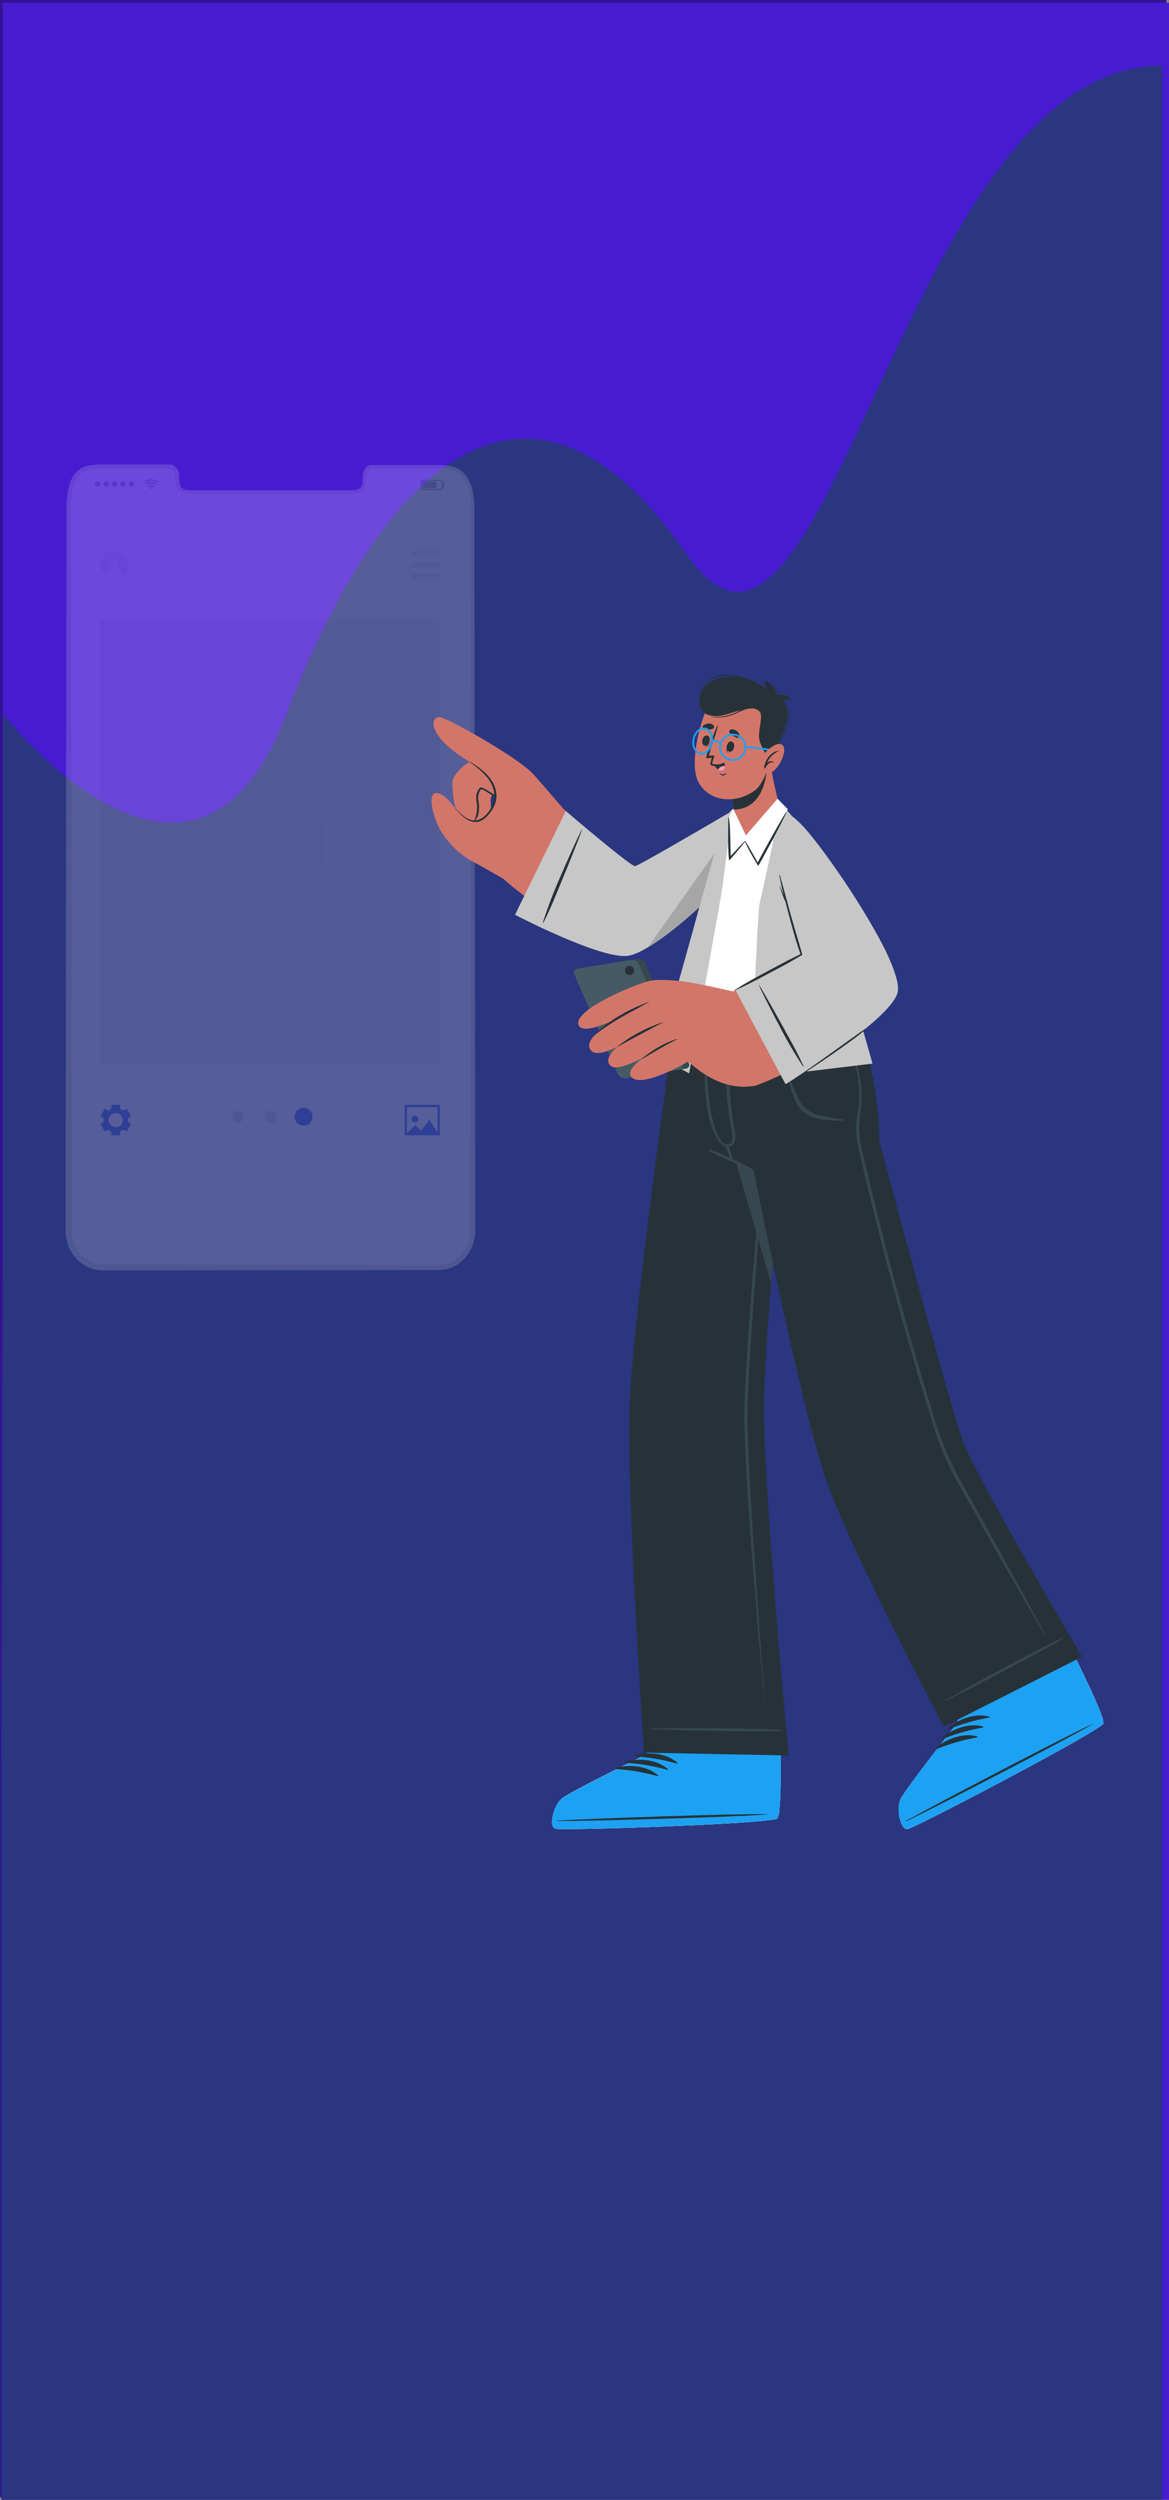 <svg width="428" height="915" viewBox="0 0 428 915" fill="none" xmlns="http://www.w3.org/2000/svg">
<rect x="0" y="0" width="428" height="915" fill="#808080" stroke="none"/>
<rect width="427" height="914" fill="#321292"/>
<rect width="427" height="914" fill="#321292"/>
<rect x="1" y="1" width="427" height="914" fill="#471CD1"/>
<path d="M425.504 261.224L425.505 544.5L425.505 915L0.504 915L0.504 645L1.004 458.5L1.004 261.224C1.004 261.224 70.656 351.092 105.005 261.224C139.489 171 193.489 119 251.489 203C302.584 277 330.001 24.016 425.504 24C425.508 24 425.504 261.224 425.504 261.224Z" fill="#2A3680"/>
<g opacity="0.2" clip-path="url(#clip0_1027_3011)">
<path d="M173.108 186.692V450.436C173.108 457.895 167.534 463.917 160.65 463.917H37.679C30.719 463.917 25.141 457.872 25.141 450.436V186.692C25.141 171.496 30.714 170.725 37.611 170.725H62.267C63.691 170.725 64.866 172.355 64.866 174.375V175.243C64.866 179.975 67.454 179.991 70.623 179.991H127.616C130.819 179.991 133.395 179.991 133.395 175.243V174.375C133.395 172.357 134.536 170.725 136.005 170.725H160.638C167.534 170.76 173.108 172.743 173.108 186.692Z" fill="white"/>
<path d="M173.677 186.693C173.688 184.399 173.49 182.108 173.084 179.85C172.695 177.49 171.675 175.279 170.132 173.452C168.432 171.702 166.157 170.625 163.727 170.418C162.572 170.278 161.409 170.214 160.246 170.225H136.38C135.649 170.15 134.917 170.363 134.339 170.819C133.824 171.244 133.43 171.799 133.199 172.427C132.869 173.283 132.729 174.202 132.789 175.118V176.007C132.832 176.99 132.484 177.949 131.821 178.676C131.002 179.237 130.02 179.51 129.029 179.452H70.405C69.507 179.489 68.608 179.42 67.726 179.246C67.291 179.159 66.889 178.952 66.567 178.647C66.244 178.343 66.014 177.953 65.902 177.524C65.679 176.676 65.591 175.798 65.64 174.923V174.342C65.653 173.627 65.503 172.919 65.202 172.271C64.9 171.622 64.455 171.052 63.9 170.602C63.601 170.373 63.26 170.207 62.897 170.111C62.614 170.033 62.322 170.002 62.03 170.019H38.458C36.529 169.953 34.598 170.067 32.69 170.361C31.48 170.598 30.321 171.05 29.27 171.695C28.24 172.406 27.373 173.327 26.727 174.399C26.501 174.764 26.303 175.145 26.134 175.54L25.883 176.064L25.69 176.634C25.544 177.007 25.418 177.388 25.313 177.775L24.914 179.516L24.652 181.228C24.406 183.527 24.3 185.839 24.335 188.151L24 440.856V451.121C24.053 452.353 24.248 453.575 24.581 454.762C25.24 457.161 26.523 459.342 28.299 461.082C30.075 462.823 32.281 464.062 34.691 464.673C35.759 464.895 36.848 465.006 37.939 465.003H38.327L157.819 464.845H161.3C162.53 464.779 163.743 464.533 164.902 464.115C166.061 463.682 167.157 463.096 168.162 462.374C169.136 461.652 170.01 460.805 170.762 459.854C172.282 457.939 173.308 455.68 173.748 453.274C173.937 452.098 174.022 450.907 174 449.716L173.677 186.693ZM171.967 452.923C171.566 455.008 170.663 456.964 169.335 458.621C168.669 459.44 167.903 460.172 167.055 460.799C166.188 461.42 165.241 461.919 164.239 462.282C162.499 462.838 160.669 463.053 158.848 462.915L38.341 462.757C37.288 462.788 36.236 462.692 35.207 462.472C33.187 461.949 31.341 460.9 29.858 459.431C28.374 457.963 27.306 456.128 26.761 454.113C26.491 453.103 26.332 452.066 26.286 451.022V440.841L25.955 188.069C25.918 185.826 26.017 183.582 26.251 181.351C26.436 179.187 27.061 177.084 28.086 175.17C28.607 174.294 29.308 173.538 30.143 172.954C31.026 172.4 32.004 172.013 33.027 171.813C34.844 171.536 36.684 171.426 38.521 171.482H61.911C62.312 171.419 62.722 171.517 63.051 171.756C63.394 172.063 63.668 172.439 63.855 172.86C64.041 173.281 64.137 173.736 64.135 174.196V174.758C64.091 175.777 64.207 176.797 64.477 177.78C64.674 178.453 65.043 179.062 65.548 179.548C66.072 180.008 66.703 180.33 67.383 180.484C68.354 180.68 69.345 180.76 70.335 180.723H129.016C130.315 180.766 131.59 180.363 132.629 179.581C133.544 178.625 134.043 177.346 134.02 176.023V175.059C133.975 174.307 134.08 173.554 134.328 172.843C134.458 172.421 134.724 172.053 135.085 171.798C135.445 171.543 135.88 171.415 136.322 171.434H160.259C161.369 171.416 162.479 171.473 163.581 171.605C165.736 171.763 167.76 172.699 169.276 174.239C170.685 175.906 171.614 177.924 171.966 180.078C172.37 182.283 172.569 184.52 172.559 186.761L172.171 446.273V448.291C172.249 449.838 172.181 451.389 171.967 452.923Z" fill="#DBDBDB"/>
<path d="M58.013 176.447L57.774 176.686L57.638 176.822C57.342 176.518 56.987 176.276 56.596 176.111C56.204 175.947 55.783 175.863 55.358 175.865C54.934 175.866 54.514 175.951 54.123 176.115C53.732 176.28 53.377 176.52 53.079 176.822L52.954 176.686L52.715 176.458L53.023 176.195C53.238 176.021 53.471 175.872 53.719 175.751C54.01 175.6 54.321 175.496 54.643 175.442C54.795 175.431 54.947 175.431 55.099 175.442H55.817C56.106 175.475 56.389 175.545 56.66 175.648C56.862 175.717 57.057 175.805 57.242 175.91C57.436 176.023 57.62 176.153 57.79 176.298L58.041 176.526L58.013 176.447Z" fill="#A6A6A6"/>
<path d="M53.796 177.568L53.42 177.202C53.833 176.78 54.374 176.507 54.959 176.426C55.372 176.369 55.793 176.408 56.189 176.541C56.584 176.674 56.944 176.896 57.239 177.191L56.862 177.568C56.452 177.159 55.897 176.929 55.318 176.929C54.738 176.929 54.183 177.159 53.773 177.568H53.796Z" fill="#A6A6A6"/>
<path d="M56.509 177.945L56.132 178.321C55.919 178.117 55.636 178.003 55.341 178.003C55.046 178.003 54.763 178.117 54.55 178.321L54.185 177.956C54.336 177.802 54.517 177.68 54.716 177.596C54.915 177.512 55.129 177.468 55.345 177.467C55.561 177.466 55.775 177.508 55.975 177.59C56.175 177.672 56.357 177.792 56.51 177.945H56.509Z" fill="#A6A6A6"/>
<path d="M55.677 178.663C55.677 178.731 55.656 178.797 55.618 178.854C55.58 178.91 55.526 178.954 55.463 178.98C55.4 179.005 55.331 179.011 55.264 178.997C55.197 178.983 55.137 178.949 55.089 178.9C55.042 178.852 55.01 178.79 54.998 178.723C54.986 178.655 54.995 178.586 55.023 178.524C55.05 178.462 55.096 178.409 55.153 178.373C55.211 178.337 55.278 178.319 55.346 178.321C55.435 178.324 55.519 178.361 55.58 178.425C55.642 178.489 55.677 178.574 55.677 178.663Z" fill="#A6A6A6"/>
<path d="M34.794 177.171C34.794 176.977 34.852 176.787 34.959 176.626C35.067 176.464 35.22 176.338 35.399 176.264C35.579 176.19 35.776 176.17 35.966 176.208C36.156 176.246 36.331 176.34 36.468 176.477C36.605 176.614 36.699 176.789 36.737 176.979C36.775 177.17 36.755 177.367 36.681 177.546C36.607 177.726 36.481 177.879 36.32 177.987C36.158 178.095 35.969 178.152 35.775 178.152C35.515 178.152 35.265 178.049 35.081 177.865C34.897 177.681 34.794 177.431 34.794 177.171Z" fill="#A6A6A6"/>
<path d="M37.884 177.171C37.884 176.977 37.941 176.787 38.049 176.626C38.157 176.464 38.31 176.338 38.489 176.264C38.669 176.19 38.866 176.17 39.056 176.208C39.246 176.246 39.421 176.34 39.558 176.477C39.695 176.614 39.789 176.789 39.827 176.979C39.864 177.17 39.845 177.367 39.771 177.546C39.697 177.726 39.571 177.879 39.41 177.987C39.248 178.095 39.059 178.152 38.865 178.152C38.605 178.152 38.355 178.049 38.171 177.865C37.987 177.681 37.884 177.431 37.884 177.171Z" fill="#A6A6A6"/>
<path d="M40.974 177.171C40.974 176.977 41.031 176.787 41.139 176.626C41.247 176.464 41.4 176.338 41.579 176.264C41.758 176.19 41.956 176.17 42.146 176.208C42.336 176.246 42.511 176.34 42.648 176.477C42.785 176.614 42.879 176.789 42.916 176.979C42.954 177.17 42.935 177.367 42.861 177.546C42.786 177.726 42.661 177.879 42.499 177.987C42.338 178.095 42.148 178.152 41.955 178.152C41.694 178.152 41.445 178.049 41.261 177.865C41.077 177.681 40.974 177.431 40.974 177.171Z" fill="#A6A6A6"/>
<path d="M44.062 177.171C44.062 176.977 44.119 176.787 44.227 176.626C44.335 176.464 44.488 176.338 44.667 176.264C44.846 176.19 45.043 176.17 45.234 176.208C45.424 176.246 45.599 176.34 45.736 176.477C45.873 176.614 45.967 176.789 46.004 176.979C46.042 177.17 46.023 177.367 45.949 177.546C45.874 177.726 45.749 177.879 45.587 177.987C45.426 178.095 45.236 178.152 45.042 178.152C44.782 178.152 44.533 178.049 44.349 177.865C44.165 177.681 44.062 177.431 44.062 177.171Z" fill="#A6A6A6"/>
<path d="M47.151 177.171C47.151 176.977 47.209 176.787 47.317 176.626C47.424 176.464 47.578 176.338 47.757 176.264C47.936 176.19 48.133 176.17 48.324 176.208C48.514 176.246 48.689 176.34 48.826 176.477C48.963 176.614 49.056 176.789 49.094 176.979C49.132 177.17 49.113 177.367 49.038 177.546C48.964 177.726 48.838 177.879 48.677 177.987C48.516 178.095 48.326 178.152 48.132 178.152C47.872 178.152 47.623 178.049 47.439 177.865C47.255 177.681 47.151 177.431 47.151 177.171Z" fill="#A6A6A6"/>
<path d="M162.005 179.314H154.025V175.618H162.005V179.314ZM154.437 178.904H161.595V176.017H154.437V178.904Z" fill="#A6A6A6"/>
<path d="M159.829 176.246H154.688V178.687H159.829V176.246Z" fill="#A6A6A6"/>
<path d="M162.724 176.474H162.017V178.459H162.724V176.474Z" fill="#A6A6A6"/>
<path d="M89.281 408.748C89.281 409.174 89.155 409.591 88.918 409.945C88.681 410.3 88.345 410.576 87.951 410.739C87.557 410.903 87.124 410.945 86.706 410.862C86.288 410.779 85.904 410.574 85.603 410.272C85.301 409.971 85.096 409.586 85.013 409.168C84.93 408.75 84.973 408.317 85.136 407.923C85.299 407.529 85.575 407.192 85.929 406.955C86.284 406.718 86.7 406.592 87.126 406.592C87.698 406.592 88.246 406.819 88.65 407.223C89.054 407.628 89.281 408.176 89.281 408.748Z" fill="#DBDBDB"/>
<path d="M114.39 408.751C114.392 409.397 114.203 410.029 113.846 410.566C113.489 411.104 112.981 411.524 112.385 411.773C111.789 412.021 111.134 412.088 110.5 411.963C109.867 411.838 109.285 411.529 108.828 411.073C108.371 410.617 108.059 410.036 107.933 409.403C107.806 408.769 107.87 408.113 108.116 407.516C108.363 406.919 108.781 406.409 109.317 406.05C109.853 405.691 110.484 405.5 111.13 405.5C111.992 405.5 112.82 405.842 113.431 406.451C114.042 407.061 114.387 407.888 114.39 408.751Z" fill="#4361EE"/>
<path d="M101.284 408.748C101.284 409.174 101.158 409.591 100.921 409.945C100.684 410.3 100.348 410.576 99.954 410.739C99.56 410.903 99.127 410.945 98.709 410.862C98.291 410.779 97.907 410.574 97.606 410.272C97.304 409.971 97.099 409.586 97.016 409.168C96.933 408.75 96.976 408.317 97.139 407.923C97.302 407.529 97.578 407.192 97.932 406.955C98.287 406.718 98.703 406.592 99.129 406.592C99.701 406.592 100.249 406.819 100.653 407.223C101.057 407.628 101.284 408.176 101.284 408.748Z" fill="#DBDBDB"/>
<path d="M44.672 211.226C44.21 211.513 43.706 211.726 43.179 211.86C42.511 212.025 41.816 212.055 41.137 211.946C40.457 211.837 39.807 211.593 39.224 211.226C38.267 210.634 37.529 209.745 37.123 208.695C36.716 207.645 36.663 206.49 36.971 205.407C37.279 204.324 37.932 203.371 38.83 202.692C39.728 202.014 40.823 201.647 41.948 201.647C43.074 201.647 44.168 202.014 45.067 202.692C45.965 203.371 46.617 204.324 46.925 205.407C47.233 206.49 47.18 207.645 46.773 208.695C46.367 209.745 45.629 210.634 44.672 211.226Z" fill="#EBEBEB"/>
<path d="M43.527 206.22C43.524 206.583 43.396 206.935 43.163 207.214C42.931 207.494 42.608 207.684 42.252 207.753C41.895 207.822 41.525 207.765 41.205 207.592C40.886 207.418 40.636 207.14 40.498 206.803C40.361 206.466 40.344 206.092 40.452 205.744C40.559 205.397 40.783 205.097 41.086 204.896C41.389 204.696 41.752 204.606 42.114 204.643C42.476 204.68 42.813 204.841 43.07 205.099C43.216 205.246 43.332 205.421 43.41 205.614C43.489 205.806 43.528 206.012 43.527 206.22Z" fill="white"/>
<path d="M44.67 210.573V211.223C44.208 211.51 43.704 211.723 43.177 211.856C42.509 212.022 41.814 212.052 41.135 211.943C40.455 211.834 39.804 211.589 39.222 211.223V210.59C39.222 209.867 39.509 209.174 40.02 208.663C40.531 208.151 41.223 207.864 41.946 207.864C42.668 207.864 43.361 208.151 43.872 208.663C44.383 209.174 44.67 209.867 44.67 210.59V210.573Z" fill="white"/>
<path d="M161.024 201.621H150.583V203.674H161.024V201.621Z" fill="#EBEBEB"/>
<path d="M161.024 205.784H150.583V207.837H161.024V205.784Z" fill="#EBEBEB"/>
<path d="M161.024 209.936H150.583V211.989H161.024V209.936Z" fill="#EBEBEB"/>
<path d="M161.024 226.564H36.767V389.43H161.024V226.564Z" fill="#EBEBEB"/>
<path d="M47.162 410.907C47.041 410.837 46.944 410.734 46.879 410.611C46.814 410.488 46.786 410.349 46.796 410.21V409.736C46.786 409.597 46.815 409.458 46.879 409.335C46.944 409.212 47.042 409.109 47.162 409.039L48.005 408.548L46.423 405.812L45.58 406.287C45.461 406.36 45.324 406.399 45.184 406.399C45.044 406.399 44.907 406.36 44.789 406.287C44.66 406.194 44.523 406.114 44.379 406.047C44.255 405.984 44.151 405.888 44.079 405.769C44.007 405.65 43.969 405.514 43.969 405.375V404.406H40.805V405.398C40.806 405.538 40.767 405.674 40.695 405.793C40.623 405.911 40.519 406.008 40.395 406.071C40.251 406.137 40.114 406.217 39.986 406.31C39.867 406.384 39.73 406.423 39.59 406.423C39.45 406.423 39.313 406.384 39.195 406.31L38.352 405.835L36.77 408.572L37.613 409.063C37.735 409.131 37.834 409.233 37.899 409.357C37.964 409.48 37.992 409.62 37.978 409.759V410.234C37.992 410.373 37.964 410.513 37.899 410.637C37.834 410.761 37.735 410.863 37.613 410.931L36.77 411.421L38.352 414.158L39.184 413.683C39.303 413.61 39.439 413.571 39.579 413.571C39.719 413.571 39.856 413.61 39.975 413.683L40.384 413.922C40.508 413.983 40.612 414.077 40.685 414.194C40.757 414.311 40.795 414.446 40.794 414.584V415.553H43.958V414.538C43.957 414.4 43.995 414.265 44.068 414.148C44.14 414.031 44.244 413.937 44.368 413.876L44.778 413.637C44.895 413.561 45.033 413.521 45.173 413.521C45.313 413.521 45.451 413.561 45.569 413.637L46.412 414.112L47.994 411.375L47.162 410.907ZM42.386 412.572C41.787 412.572 41.207 412.365 40.744 411.985C40.281 411.606 39.964 411.077 39.847 410.49C39.729 409.903 39.819 409.293 40.101 408.764C40.382 408.236 40.838 407.821 41.391 407.591C41.943 407.362 42.559 407.33 43.132 407.503C43.705 407.676 44.2 408.042 44.534 408.54C44.867 409.037 45.018 409.635 44.961 410.231C44.904 410.827 44.641 411.385 44.219 411.809C43.733 412.296 43.074 412.571 42.386 412.572Z" fill="#4361EE"/>
<path d="M161.024 415.548H148.166V404.393H161.024V415.548ZM149.001 414.715H160.196V405.237H149.001V414.715Z" fill="#4361EE"/>
<path d="M148.589 415.136L152.069 411.784L155.233 415.136H148.589Z" fill="#4361EE"/>
<path d="M153.068 415.136L157.207 409.891L160.603 415.136H153.068Z" fill="#4361EE"/>
<path d="M153.148 409.584C153.15 409.83 153.079 410.072 152.943 410.278C152.807 410.484 152.614 410.645 152.386 410.74C152.159 410.836 151.908 410.861 151.666 410.814C151.424 410.766 151.202 410.648 151.028 410.473C150.853 410.299 150.735 410.076 150.687 409.834C150.64 409.592 150.665 409.342 150.761 409.114C150.856 408.887 151.017 408.693 151.223 408.557C151.429 408.421 151.67 408.35 151.917 408.352C152.242 408.355 152.554 408.486 152.784 408.716C153.014 408.946 153.145 409.258 153.148 409.584Z" fill="#4361EE"/>
<path d="M78.183 226.564L78.319 307.997L78.183 389.43L78.034 307.997L78.183 226.564Z" fill="white"/>
<path d="M119.6 226.564L119.749 307.997L119.6 389.43L119.464 307.997L119.6 226.564Z" fill="white"/>
<path d="M161.024 280.854L98.89 280.99L36.767 280.854L98.89 280.705L161.024 280.854Z" fill="white"/>
<path d="M161.024 335.142L98.89 335.278L36.767 335.142L98.89 334.993L161.024 335.142Z" fill="white"/>
</g>
<path d="M282.4 592.031C282.4 592.031 285.886 640.433 285.886 640.47C285.886 649.952 285.813 658.265 285.338 662.568V662.629C285.329 663.646 285.096 664.649 284.655 665.566L284.594 665.627C281.779 667.553 206.026 670.149 203.356 669.345C200.687 668.54 202.747 660.812 205.599 658.375C208.451 655.937 237.034 641.957 237.034 641.957L234.023 593.567L282.4 592.031Z" fill="#D3766A"/>
<path d="M285.886 630.292V640.47C285.886 649.952 285.813 658.265 285.338 662.568V662.629C285.225 663.631 284.996 664.617 284.655 665.566L284.594 665.627C281.779 667.553 206.026 670.149 203.356 669.345C200.687 668.54 202.747 660.813 205.599 658.375C208.451 655.937 237.034 641.957 237.034 641.957L236.9 631.633L285.886 630.292Z" fill="white"/>
<path d="M203.344 669.345C206.026 670.149 281.779 667.553 284.594 665.627C285.679 664.908 285.947 653.853 285.886 640.47V640.055L236.997 641.177V642.005C236.997 642.005 208.451 655.974 205.562 658.424C202.674 660.874 200.675 668.552 203.344 669.345Z" fill="#1DA1F3"/>
<path d="M204.112 666.383C216.861 665.627 268.395 663.811 281.072 664.03C281.169 664.03 281.169 664.104 281.072 664.116C268.444 665.14 216.898 666.553 204.112 666.553C203.844 666.59 203.832 666.395 204.112 666.383Z" fill="#263238"/>
<path d="M232.89 642.298C237.875 641.189 244.055 641.749 248.016 645.199C248.162 645.333 248.016 645.552 247.809 645.504C242.954 644.117 237.965 643.255 232.927 642.932C232.842 642.937 232.76 642.908 232.697 642.852C232.634 642.796 232.596 642.717 232.591 642.633C232.586 642.549 232.615 642.467 232.671 642.404C232.727 642.341 232.806 642.303 232.89 642.298Z" fill="#263238"/>
<path d="M229.379 644.614C234.377 643.505 240.544 644.065 244.506 647.515C244.664 647.637 244.506 647.856 244.311 647.807C239.455 646.426 234.466 645.568 229.428 645.248C229.386 645.253 229.342 645.249 229.301 645.237C229.26 645.225 229.222 645.205 229.188 645.178C229.155 645.15 229.128 645.117 229.108 645.079C229.088 645.041 229.076 644.999 229.073 644.956C229.07 644.913 229.075 644.87 229.089 644.83C229.103 644.789 229.125 644.752 229.153 644.72C229.182 644.688 229.217 644.662 229.256 644.644C229.294 644.625 229.337 644.615 229.379 644.614Z" fill="#263238"/>
<path d="M225.832 646.917C230.818 645.808 236.997 646.369 240.959 649.818C241.105 649.952 240.959 650.172 240.751 650.123C235.897 648.737 230.907 647.875 225.869 647.551C225.827 647.554 225.786 647.548 225.746 647.534C225.707 647.52 225.671 647.499 225.639 647.471C225.608 647.443 225.583 647.41 225.565 647.372C225.547 647.335 225.536 647.294 225.534 647.253C225.531 647.211 225.537 647.169 225.551 647.13C225.565 647.09 225.586 647.054 225.614 647.023C225.641 646.992 225.675 646.967 225.712 646.948C225.75 646.93 225.791 646.92 225.832 646.917Z" fill="#263238"/>
<path d="M288.812 642.566L235.779 641.506C235.779 641.506 229.307 546.08 230.513 514.267C231.83 479.712 246.663 376.888 246.663 376.888H291.396C291.396 376.888 279.951 480.115 279.707 514.682C279.536 546.726 288.812 642.566 288.812 642.566Z" fill="#263238"/>
<path d="M255.464 376.888L282.364 469.961C285.558 425.875 291.396 376.888 291.396 376.888H255.464Z" fill="#37474F"/>
<path d="M282.949 381.995L280.109 412.687L277.476 443.39C275.782 463.879 274.185 484.356 272.966 504.894C272.674 510.014 272.491 515.169 272.564 520.325C272.637 525.481 272.881 530.613 273.137 535.744C273.657 546.015 274.319 556.274 275.124 566.521C275.928 576.767 276.741 587.01 277.561 597.248L280.426 627.903L278.134 597.163C277.37 586.916 276.651 576.67 275.977 566.423C275.331 556.16 274.636 545.922 274.161 535.659C273.917 530.531 273.742 525.404 273.637 520.277C273.637 515.157 273.791 510.038 274.1 504.919C275.209 484.405 276.83 463.916 278.329 443.427L282.949 381.995Z" fill="#37474F"/>
<path d="M237.997 632.657C246.274 632.584 243.897 632.486 252.173 632.51C256.232 632.51 282.852 632.608 286.63 633.291C286.646 633.297 286.66 633.308 286.669 633.322C286.679 633.336 286.684 633.353 286.684 633.37C286.684 633.387 286.679 633.403 286.669 633.418C286.66 633.432 286.646 633.443 286.63 633.449C282.84 634.034 256.159 633.449 252.161 633.388C243.885 633.205 246.261 633.169 237.985 632.9C237.839 632.9 237.839 632.657 237.997 632.657Z" fill="#37474F"/>
<path d="M368.598 566.045C368.598 566.045 394.195 607.621 394.195 607.658C398.351 616.19 401.837 623.722 403.287 627.793C403.294 627.817 403.294 627.843 403.287 627.866C403.734 628.78 403.96 629.787 403.946 630.804C403.946 630.804 403.946 630.804 403.946 630.877C402.251 633.827 335.104 669.028 332.349 669.467C329.594 669.905 328.132 662.08 329.643 658.643C331.154 655.206 350.851 630.219 350.851 630.219L325.706 588.46L368.598 566.045Z" fill="#D3766A"/>
<path d="M403.959 630.816C403.965 630.84 403.965 630.865 403.959 630.889C402.253 633.851 335.105 669.04 332.35 669.479C329.596 669.917 328.133 662.092 329.644 658.655C331.156 655.218 350.853 630.231 350.853 630.231L346.367 622.771C357.337 616.921 377.29 606.658 389.674 600.283L394.208 607.67C398.364 616.202 401.863 623.734 403.289 627.805C403.294 627.829 403.294 627.854 403.289 627.879C403.747 628.789 403.977 629.797 403.959 630.816Z" fill="white"/>
<path d="M332.337 669.479C335.104 669.04 402.24 633.851 403.934 630.889C404.604 629.768 400.046 619.688 394.183 607.67C394.122 607.548 394.061 607.414 393.988 607.292L350.426 629.512L350.828 630.231C350.828 630.231 331.155 655.194 329.619 658.655C328.084 662.117 329.583 669.93 332.337 669.479Z" fill="#1DA1F3"/>
<path d="M331.74 666.468C342.905 660.264 388.552 636.277 400.07 630.987C400.156 630.987 400.192 630.987 400.07 631.06C389.1 637.459 343.295 661.069 331.813 666.663C331.618 666.773 331.496 666.602 331.74 666.468Z" fill="#263238"/>
<path d="M347.269 632.279C351.291 629.11 357.093 626.94 362.164 628.33C362.359 628.33 362.273 628.659 362.164 628.683C357.191 629.545 352.325 630.934 347.647 632.827C347.611 632.852 347.57 632.87 347.528 632.879C347.485 632.888 347.441 632.888 347.398 632.881C347.355 632.873 347.314 632.856 347.277 632.833C347.24 632.809 347.209 632.778 347.184 632.742C347.159 632.706 347.141 632.665 347.132 632.623C347.123 632.58 347.123 632.536 347.131 632.493C347.138 632.45 347.155 632.409 347.179 632.372C347.202 632.335 347.233 632.304 347.269 632.279Z" fill="#263238"/>
<path d="M345.026 635.899C349.036 632.73 354.85 630.56 359.909 631.95C360.104 631.95 360.03 632.279 359.909 632.315C354.931 633.167 350.06 634.552 345.38 636.447C345.307 636.489 345.221 636.502 345.139 636.482C345.058 636.462 344.987 636.412 344.942 636.341C344.896 636.271 344.88 636.186 344.895 636.103C344.911 636.021 344.958 635.948 345.026 635.899Z" fill="#263238"/>
<path d="M342.868 639.519C346.891 636.35 352.693 634.18 357.763 635.57C357.958 635.57 357.873 635.899 357.763 635.935C352.787 636.793 347.917 638.178 343.234 640.067C343.198 640.092 343.158 640.108 343.115 640.117C343.073 640.125 343.029 640.125 342.987 640.116C342.944 640.108 342.904 640.091 342.868 640.067C342.832 640.043 342.801 640.012 342.777 639.976C342.753 639.94 342.736 639.9 342.728 639.857C342.72 639.815 342.72 639.771 342.728 639.729C342.737 639.686 342.753 639.646 342.777 639.61C342.802 639.574 342.832 639.543 342.868 639.519Z" fill="#263238"/>
<path d="M251.246 376.839C251.441 377.766 254.574 392.295 257.828 404.776C260.18 413.893 262.618 421.84 264.008 422.73C265.58 423.669 273.271 427.069 275.855 428.142C275.855 428.142 293.151 514.487 302.28 541.265C310.703 565.972 345.575 632.011 345.575 632.011L396.158 606.414C396.158 606.414 356.654 539.376 352.498 527.358C346.062 508.722 321.941 417.659 321.941 417.659C321.941 417.659 322.124 389.162 312.519 376.718L251.246 376.839Z" fill="#263238"/>
<path d="M346.331 622.187C353.559 618.152 351.426 619.212 358.702 615.251C362.261 613.313 385.664 600.625 389.296 599.406C389.369 599.406 389.442 599.503 389.369 599.552C386.322 601.88 362.712 614.178 359.117 616.043C351.804 619.858 353.839 618.688 346.44 622.418C346.245 622.479 346.245 622.272 346.331 622.187Z" fill="#37474F"/>
<path d="M308.972 409.859C307.582 409.505 306.095 409.383 304.694 409.164C303.548 408.981 302.414 408.786 301.281 408.53C299.115 408.147 297.062 407.285 295.272 406.007C293.309 404.483 292.322 402.168 291.371 399.913C290.811 398.596 290.226 397.28 289.641 395.976C289.36 395.342 289.068 394.757 288.775 394.074C288.375 393.341 288.021 392.584 287.715 391.807C287.715 391.685 287.495 391.746 287.544 391.807C287.734 392.342 287.893 392.887 288.02 393.44C288.215 394.074 288.397 394.659 288.592 395.354C288.946 396.488 289.287 397.621 289.653 398.743C290.222 400.82 291.04 402.822 292.091 404.703C294.175 408.03 297.917 409.371 301.647 409.834C302.719 409.981 303.792 410.054 304.877 410.115C306.231 410.237 307.593 410.237 308.948 410.115C309.13 410.2 309.191 409.907 308.972 409.859Z" fill="#37474F"/>
<path d="M259.925 420.743C265.41 422.742 270.712 425.213 275.77 428.13C275.806 428.154 275.832 428.19 275.843 428.231C275.855 428.272 275.852 428.316 275.835 428.356C275.817 428.395 275.787 428.427 275.748 428.446C275.709 428.465 275.665 428.469 275.624 428.459C270.273 426.155 264.837 423.961 259.62 421.377C259.545 421.331 259.49 421.26 259.466 421.176C259.441 421.092 259.448 421.002 259.486 420.923C259.524 420.844 259.59 420.782 259.671 420.749C259.752 420.716 259.842 420.714 259.925 420.743Z" fill="#37474F"/>
<path d="M258.315 384.165C258.315 383.982 258.657 383.933 258.657 384.165C258.651 390.124 258.948 396.08 259.546 402.009C259.802 404.752 261.984 419.963 266.786 418.854C267.579 418.659 268.005 417.879 268.115 416.672C268.091 415.101 267.878 413.537 267.481 412.016C266.945 408.831 266.539 405.633 266.262 402.424C265.706 396.436 265.771 390.407 266.457 384.433C266.467 384.4 266.487 384.371 266.514 384.35C266.542 384.329 266.575 384.318 266.61 384.318C266.644 384.318 266.678 384.329 266.705 384.35C266.733 384.371 266.753 384.4 266.762 384.433C266.631 392.735 267.124 401.034 268.237 409.262C268.834 413.211 270.833 419.171 266.689 419.768C262.545 420.366 259.754 410.42 259.242 407.689C257.916 399.921 257.605 392.013 258.315 384.165Z" fill="#37474F"/>
<path d="M266.653 419.232C267.083 420.258 267.441 421.313 267.725 422.389C268.03 423.216 268.183 424.091 268.176 424.973C268.17 425.008 268.153 425.041 268.128 425.067C268.103 425.093 268.071 425.111 268.036 425.119C268.001 425.127 267.964 425.124 267.931 425.111C267.897 425.098 267.868 425.075 267.847 425.046C267.348 424.268 266.974 423.417 266.738 422.523C266.372 421.548 265.982 420.585 265.653 419.598C265.624 419.47 265.642 419.337 265.705 419.222C265.767 419.107 265.869 419.019 265.992 418.974C266.114 418.929 266.249 418.93 266.371 418.978C266.493 419.025 266.593 419.116 266.653 419.232Z" fill="#37474F"/>
<path d="M382.518 598.102C375.315 584.548 367.892 571.116 360.445 557.696C356.788 551.077 352.936 544.544 349.475 537.84C346.176 531.195 343.499 524.259 341.479 517.12C337.018 502.639 332.796 488.09 328.815 473.472C324.833 458.853 321.095 444.174 317.601 429.434C316.724 425.777 315.761 422.121 315.054 418.342C314.414 414.587 314.414 410.75 315.054 406.994C315.594 403.495 315.622 399.935 315.139 396.427C314.59 392.925 313.775 389.469 312.701 386.091C312.141 384.311 311.482 382.544 310.922 380.776C310.915 380.756 310.905 380.738 310.891 380.722C310.878 380.706 310.861 380.693 310.843 380.683C310.824 380.673 310.804 380.668 310.783 380.666C310.762 380.664 310.741 380.666 310.721 380.673C310.701 380.679 310.682 380.69 310.666 380.703C310.65 380.717 310.637 380.733 310.627 380.752C310.618 380.771 310.612 380.791 310.61 380.812C310.608 380.833 310.611 380.854 310.617 380.874C312.799 388.017 315.029 395.232 314.554 402.814C314.335 406.47 313.335 410.005 313.433 413.662C313.667 417.292 314.284 420.887 315.273 424.388C318.71 439.217 322.403 453.982 326.353 468.682C330.302 483.381 334.474 498.008 338.87 512.561C341.016 519.643 343.027 526.834 346.074 533.599C349.121 540.364 352.985 546.763 356.629 553.235C364.089 566.651 371.674 579.965 379.386 593.177L382.348 598.199C382.353 598.212 382.362 598.223 382.372 598.232C382.382 598.241 382.394 598.248 382.407 598.253C382.42 598.257 382.434 598.258 382.448 598.257C382.461 598.255 382.475 598.251 382.487 598.244C382.499 598.238 382.509 598.228 382.517 598.217C382.525 598.206 382.531 598.193 382.534 598.18C382.537 598.167 382.537 598.153 382.534 598.139C382.532 598.126 382.526 598.113 382.518 598.102Z" fill="#37474F"/>
<path d="M277.757 306.425C270.944 319.211 240.533 347.611 229.368 348.818C221.287 349.695 192.046 328.913 184.099 321.491C176.444 314.324 201.809 292.481 206.599 296.382C213.364 301.879 228.368 317.944 231.525 318.321C233.731 318.577 246.932 311.557 267.287 298.527C278.562 291.372 281.828 298.844 277.757 306.425Z" fill="#D3766A"/>
<path d="M196.543 285.119C191.9 282.816 186.792 279.793 181.368 279.232C175.944 278.671 170.618 285.229 170.399 287.264C170.179 289.3 170.618 302.257 176.005 302.915C181.393 303.573 179.333 293.42 179.662 292.323C179.991 291.226 180.381 289.885 181.393 290.056C182.404 290.226 199.14 300.916 199.14 300.916L196.543 285.119Z" fill="#D3766A"/>
<path d="M196.104 285.826C195.799 285.826 182.063 278.318 176.663 277.757C171.263 277.197 165.925 283.754 165.693 285.79C165.461 287.825 165.912 300.782 171.3 301.44C176.687 302.098 174.64 291.945 174.956 290.86C175.273 289.775 175.676 288.422 176.675 288.593C177.675 288.764 194.422 299.441 194.422 299.441L196.104 285.826Z" fill="#D3766A"/>
<path d="M173.165 300.989C173.834 300.09 174.254 299.03 174.384 297.917C174.649 296.784 174.728 295.615 174.616 294.456C174.44 293.449 174.342 292.43 174.323 291.409C174.456 290.412 174.838 289.465 175.432 288.654C175.944 287.947 176.651 288.301 177.346 288.654C178.302 289.158 179.226 289.72 180.113 290.336C181.076 290.97 182.039 291.628 182.989 292.286C184.005 292.921 184.978 293.621 185.903 294.383C185.919 294.395 185.93 294.414 185.935 294.434C185.939 294.454 185.935 294.476 185.925 294.494C185.914 294.511 185.897 294.525 185.878 294.532C185.858 294.538 185.836 294.537 185.817 294.529C184.933 294.05 184.075 293.525 183.245 292.957L180.332 291.165C179.418 290.616 178.541 290.031 177.614 289.495C177.297 289.3 176.651 288.849 176.249 288.898C175.847 288.947 175.506 289.922 175.372 290.239C175.029 291.18 174.97 292.201 175.201 293.176C175.357 294.172 175.422 295.179 175.396 296.187C175.373 297.14 175.179 298.081 174.823 298.966C174.383 299.746 173.855 300.474 173.251 301.135C173.263 301.208 173.104 301.074 173.165 300.989Z" fill="#263238"/>
<path d="M211.45 302.062C211.45 302.062 198.201 286.631 195.422 283.535C189.852 277.355 164.95 263.399 161.293 262.558C157.637 261.717 155.443 269.055 172.263 279.049C181.149 284.303 182.16 289.897 181.612 292.847C181.064 295.797 177.541 301.014 172.544 300.258C167.546 299.502 165.23 291.787 160.684 290.409C156.138 289.032 158.185 297.857 160.83 303.134C163.661 308.266 167.887 312.492 173.019 315.323C177.151 317.48 189.864 324.916 189.864 324.916L211.45 302.062Z" fill="#D3766A"/>
<path d="M166.803 295.967C168.509 297.661 170.46 299.819 172.897 300.221C175.335 300.623 177.334 299.173 178.784 297.223C180.348 295.329 181.125 292.908 180.954 290.458C180.652 288.203 179.699 286.085 178.212 284.364C176.401 282.284 174.299 280.478 171.971 279C171.873 279 171.971 278.793 172.093 278.854C174.275 280.171 181.088 283.986 181.746 290.507C181.899 293.011 181.088 295.48 179.479 297.405C178.114 299.258 176.261 300.989 173.811 300.879C170.813 300.757 168.57 298.039 166.657 296.004C166.559 295.931 166.718 295.882 166.803 295.967Z" fill="#263238"/>
<path d="M207.147 296.857L188.571 334.837C188.571 334.837 220.116 351.329 230.013 349.842C239.91 348.354 267.432 323.489 277.927 307.644C284.314 297.978 279.073 290.348 266.055 298.003C252.647 305.877 233.889 316.737 232.524 317.042C231.159 317.346 207.147 296.857 207.147 296.857Z" fill="#C7C7C7"/>
<path d="M206.319 320.832C207.538 317.968 212.218 306.437 213.169 303.488C213.169 303.488 213.169 303.402 213.083 303.488C211.621 306.12 206.648 317.358 205.441 320.235C202.901 325.903 200.671 331.705 198.762 337.616C198.762 337.726 198.896 337.823 198.945 337.714C201.772 332.265 203.954 326.5 206.319 320.832Z" fill="#263238"/>
<path d="M277.933 307.644C269.4 320.515 249.655 339.335 237.234 346.733L273.862 294.98C280.89 293.993 282.864 300.197 277.933 307.644Z" fill="#A6A6A6"/>
<path d="M312.531 376.84C312.348 377.047 247.37 377.717 246.712 376.84C245.737 375.621 260.96 310.326 266.628 298.21C269.066 293.042 281.779 291.677 287.069 296.162C300.281 307.461 313.201 376.108 312.531 376.84Z" fill="white"/>
<path d="M285.898 294.846C285.898 294.846 278.731 328.45 278.061 330.876C277.391 333.301 274.831 394.684 274.831 394.684L319.43 389.309C319.43 389.309 309.922 355.18 308.862 353.571C307.802 351.962 299.33 315.786 292.419 302.61C289.287 296.674 285.898 294.846 285.898 294.846Z" fill="#C7C7C7"/>
<path d="M268.152 296.309C268.152 296.309 264.63 323.197 264.496 324.794C264.362 326.39 252.307 392.88 252.307 392.88L240.776 386.712C240.776 386.712 253.063 342.991 253.611 340.907C254.16 338.823 263.581 304.536 265.129 300.782C266.677 297.028 268.152 296.309 268.152 296.309Z" fill="#C7C7C7"/>
<path d="M236.242 352.559L252.087 388.918C252.238 389.11 252.335 389.339 252.369 389.581C252.402 389.823 252.371 390.069 252.278 390.295C252.185 390.52 252.033 390.717 251.839 390.865C251.645 391.013 251.415 391.107 251.173 391.137L231.598 394.367C230.994 394.416 230.388 394.294 229.849 394.016C229.311 393.739 228.861 393.315 228.55 392.794L212.705 356.435C212.55 356.245 212.45 356.016 212.414 355.773C212.378 355.53 212.409 355.282 212.502 355.054C212.596 354.827 212.749 354.63 212.946 354.482C213.142 354.335 213.375 354.243 213.619 354.217L233.182 350.999C233.788 350.939 234.398 351.055 234.941 351.331C235.483 351.608 235.934 352.034 236.242 352.559Z" fill="#37474F"/>
<path d="M233.913 352.925L249.759 389.272C249.913 389.464 250.013 389.693 250.048 389.937C250.083 390.181 250.053 390.429 249.959 390.657C249.866 390.884 249.713 391.083 249.517 391.232C249.321 391.38 249.089 391.474 248.845 391.503L229.233 394.72C228.631 394.772 228.028 394.654 227.491 394.378C226.954 394.102 226.506 393.68 226.198 393.16L210.353 356.801C210.198 356.611 210.097 356.382 210.061 356.139C210.026 355.895 210.056 355.647 210.15 355.42C210.243 355.193 210.397 354.995 210.593 354.848C210.79 354.701 211.022 354.609 211.267 354.583L230.83 351.353C231.44 351.294 232.055 351.41 232.601 351.689C233.147 351.968 233.603 352.396 233.913 352.925Z" fill="#455A64"/>
<path d="M228.843 355.546C228.907 355.872 229.066 356.172 229.299 356.408C229.533 356.644 229.831 356.805 230.157 356.872C230.482 356.939 230.82 356.908 231.128 356.783C231.436 356.657 231.7 356.444 231.886 356.169C232.073 355.894 232.174 355.57 232.177 355.238C232.179 354.906 232.084 354.58 231.902 354.303C231.72 354.025 231.459 353.807 231.154 353.677C230.848 353.547 230.511 353.51 230.184 353.571C229.966 353.612 229.758 353.696 229.573 353.817C229.387 353.939 229.228 354.096 229.103 354.279C228.978 354.463 228.891 354.669 228.847 354.887C228.802 355.104 228.801 355.328 228.843 355.546Z" fill="#263238"/>
<path d="M294.151 303.756C306.839 319.601 334.228 355.972 327.158 365.053C315.53 379.984 286.009 394.05 276.709 397.353C272.687 398.791 256.585 369.904 260.303 367.271C264.764 364.102 293.724 350.987 293.797 349.549C293.871 348.111 287.301 327.987 284.668 312.081C281.402 292.335 288.859 297.125 294.151 303.756Z" fill="#D3766A"/>
<path d="M275.05 364.431C275.05 364.431 262.435 361.421 254.098 359.848C249.442 358.959 241.336 358.166 237.619 359.081C232.061 360.446 209.694 369.721 211.827 375.194C213.765 380.155 231.963 369.733 231.963 369.733C231.963 369.733 212.668 378.619 216.118 384.153C219.567 389.686 238.533 375.194 238.533 375.194C238.533 375.194 218.909 384.762 223.346 389.918C226.698 393.806 244.64 381.642 244.64 381.642C244.64 381.642 227.831 389.991 231.11 394.135C234.767 398.718 251.989 388.541 251.989 388.541C262.082 397.694 270.48 398.548 276.732 397.353C278.159 397.085 275.05 364.431 275.05 364.431Z" fill="#D3766A"/>
<path d="M237.534 366.686C222.834 372.147 217.288 379.326 217.471 379.168C221.859 375.365 229.66 371.074 231.927 369.916C234.194 368.758 235.376 367.93 237.583 366.772C237.644 366.735 237.595 366.662 237.534 366.686Z" fill="#263238"/>
<path d="M242.787 374.146C236.737 376.088 231.079 379.089 226.077 383.007C225.894 383.178 226.004 383.202 226.223 383.092C228.99 381.532 239.984 375.633 242.824 374.207C242.861 374.195 242.824 374.134 242.787 374.146Z" fill="#263238"/>
<path d="M247.736 380.265C243.077 381.865 238.757 384.32 234.999 387.505C234.816 387.651 234.999 387.712 235.206 387.59C239.387 385.091 242.653 383.117 247.797 380.423C247.882 380.374 247.834 380.228 247.736 380.265Z" fill="#263238"/>
<path d="M269.164 362.213L287.606 396.841C287.606 396.841 326.159 373.463 328.645 363.249C331.132 353.035 301.903 310.277 293.298 301.684C284.693 293.091 282.169 296.918 282.925 307.181C283.681 317.444 293.395 349.074 293.237 349.683C293.078 350.292 269.164 362.213 269.164 362.213Z" fill="#C7C7C7"/>
<path d="M289.47 334.703C288.811 332.33 288.165 329.954 287.532 327.573C287.202 326.354 286.886 325.135 286.532 323.916C286.374 323.355 286.227 322.783 286.057 322.21C285.984 321.929 285.874 321.649 285.813 321.369C285.746 320.978 285.631 320.598 285.472 320.235C285.472 320.174 285.338 320.235 285.35 320.235C285.371 320.537 285.407 320.839 285.459 321.137C285.559 321.507 285.641 321.881 285.703 322.258L286.069 323.989C286.325 325.208 286.593 326.354 286.886 327.524L286.995 327.987C287 327.947 287 327.906 286.995 327.865C286.496 326.646 285.971 325.342 285.459 324.087H285.362C285.74 325.403 286.154 326.683 286.654 327.963C286.934 328.694 287.263 329.413 287.593 330.12C287.995 331.693 288.373 333.265 288.811 334.825C290.091 339.701 291.408 344.576 293.077 349.232C291.054 350.28 288.97 351.243 286.983 352.304C284.996 353.364 282.936 354.461 280.889 355.558C278.841 356.655 276.854 357.728 274.855 358.849L272.015 360.482C270.979 361.067 270.016 361.786 268.98 362.347C268.871 362.347 268.98 362.567 269.078 362.506C270.163 361.933 271.333 361.506 272.43 360.97C273.527 360.434 274.368 360.019 275.331 359.519C277.378 358.483 279.402 357.399 281.425 356.326C283.448 355.253 285.484 354.181 287.519 353.084C289.555 351.987 291.481 350.78 293.48 349.683C293.511 349.668 293.539 349.646 293.56 349.619C293.581 349.591 293.595 349.559 293.602 349.525C293.645 349.494 293.678 349.45 293.695 349.4C293.713 349.35 293.714 349.295 293.699 349.244C292.322 344.369 290.823 339.554 289.47 334.703Z" fill="#263238"/>
<path d="M286.41 375.365C285.033 372.866 279.487 362.871 277.878 360.494H277.793C278.853 363.054 284.034 373.073 285.399 375.584C288.004 380.67 290.885 385.609 294.028 390.381C294.089 390.466 294.248 390.381 294.199 390.308C291.968 385.177 289.104 380.313 286.41 375.365Z" fill="#263238"/>
<path d="M316.7 376.657C314.53 377.973 295.528 391.966 291.104 394.598C290.848 394.745 291.177 394.818 291.42 394.672C295.942 391.941 312.921 380.533 316.822 376.852C316.992 376.705 316.888 376.547 316.7 376.657Z" fill="#263238"/>
<path d="M272.137 307.266C276.196 307.729 283.107 300.306 285.167 295.077C285.313 294.724 284.375 291.25 283.448 286.984C282.9 284.388 282.351 281.487 282.035 278.805L265.689 284.9C267.037 288.145 267.987 291.542 268.517 295.016C268.554 295.385 268.554 295.757 268.517 296.126V296.308C268.432 298.441 268.237 306.803 272.137 307.266Z" fill="#D3766A"/>
<path d="M268.529 296.126C268.536 296.187 268.536 296.248 268.529 296.309C269.112 296.322 269.695 296.29 270.272 296.211C280.023 294.846 280.877 282.657 280.925 279.257L276.842 280.768L265.689 284.9C267.043 288.143 267.993 291.541 268.517 295.017C268.558 295.385 268.562 295.757 268.529 296.126Z" fill="#263238"/>
<path d="M284.264 262.375C285.642 268.469 281.193 285.534 276.634 289.105C270.04 294.236 259.887 293.98 255.694 286.241C251.623 278.696 257.827 256.549 262.849 253.404C270.247 248.76 282.229 253.319 284.264 262.375Z" fill="#D3766A"/>
<path d="M266.385 272.297C266.385 272.297 266.458 272.37 266.446 272.419C266.117 273.564 265.934 274.917 266.872 275.575V275.636C265.617 275.161 265.885 273.357 266.385 272.297Z" fill="#263238"/>
<path d="M267.725 271.395C269.614 271.724 268.798 275.478 267.055 275.161C265.312 274.844 266.14 271.078 267.725 271.395Z" fill="#263238"/>
<path d="M259.839 270.7C259.839 270.7 259.741 270.7 259.729 270.785C259.522 272.004 259.071 273.223 257.938 273.418V273.479C259.254 273.576 259.827 271.846 259.839 270.7Z" fill="#263238"/>
<path d="M259.058 269.262C257.229 268.713 256.279 272.431 257.973 272.918C259.667 273.406 260.606 269.713 259.058 269.262Z" fill="#263238"/>
<path d="M269.566 269.993C269.105 269.744 268.658 269.472 268.225 269.176C267.713 268.943 267.287 268.555 267.006 268.067C266.953 267.898 266.956 267.716 267.016 267.549C267.075 267.382 267.187 267.239 267.335 267.141C267.664 266.993 268.025 266.935 268.383 266.974C268.741 267.013 269.082 267.146 269.371 267.36C270.02 267.702 270.516 268.277 270.76 268.969C270.806 269.128 270.805 269.297 270.757 269.456C270.71 269.615 270.617 269.756 270.492 269.864C270.366 269.972 270.212 270.041 270.048 270.064C269.884 270.087 269.716 270.062 269.566 269.993Z" fill="#263238"/>
<path d="M258.023 267.068C258.548 267.08 259.074 267.055 259.596 266.995C260.151 267.044 260.707 266.912 261.18 266.617C261.315 266.498 261.405 266.336 261.436 266.159C261.467 265.982 261.437 265.799 261.351 265.642C261.135 265.356 260.848 265.133 260.518 264.994C260.189 264.855 259.829 264.805 259.474 264.849C258.736 264.835 258.019 265.096 257.463 265.581C257.341 265.698 257.256 265.848 257.219 266.013C257.182 266.178 257.194 266.35 257.254 266.509C257.314 266.667 257.418 266.804 257.555 266.903C257.692 267.003 257.854 267.06 258.023 267.068Z" fill="#263238"/>
<path d="M265.69 282.998C265.349 283.206 264.995 283.523 264.568 283.474C264.129 283.371 263.714 283.18 263.35 282.913C263.467 283.177 263.653 283.405 263.889 283.573C264.125 283.74 264.402 283.84 264.69 283.864C264.943 283.859 265.188 283.775 265.391 283.624C265.594 283.473 265.746 283.263 265.824 283.023C265.8 283.011 265.739 282.962 265.69 282.998Z" fill="#263238"/>
<path d="M265.215 279.256C264.823 279.658 264.352 279.974 263.832 280.184C263.311 280.394 262.753 280.493 262.192 280.475C261.703 280.466 261.218 280.383 260.754 280.232L260.498 280.146L260.242 280.049C260.183 280.025 260.134 279.982 260.103 279.926C260.072 279.871 260.061 279.807 260.071 279.744C260.066 279.708 260.066 279.671 260.071 279.634V279.537C260.242 278.635 260.62 277.294 260.62 277.294C260.254 277.379 258.426 277.769 258.56 277.294C259.531 273.282 260.903 269.379 262.655 265.642C262.667 265.615 262.689 265.595 262.716 265.584C262.743 265.574 262.773 265.574 262.8 265.585C262.826 265.596 262.848 265.617 262.86 265.643C262.871 265.67 262.872 265.7 262.862 265.727C261.997 269.384 260.425 272.967 259.535 276.697C260.186 276.552 260.855 276.498 261.522 276.538C261.644 276.599 260.742 279.122 260.705 279.525C261.423 279.755 262.181 279.84 262.932 279.773C263.684 279.706 264.414 279.489 265.081 279.135C265.227 279.086 265.3 279.183 265.215 279.256Z" fill="#263238"/>
<path d="M261.388 279.866C261.742 280.609 262.279 281.251 262.948 281.731C263.309 281.969 263.734 282.092 264.167 282.084C265.142 282.084 265.386 281.195 265.386 280.427C265.373 280.015 265.316 279.607 265.215 279.208C264.045 279.839 262.701 280.07 261.388 279.866Z" fill="#263238"/>
<path d="M262.947 281.731C263.309 281.969 263.733 282.092 264.166 282.084C265.141 282.084 265.385 281.194 265.385 280.427C264.891 280.338 264.382 280.419 263.94 280.655C263.497 280.892 263.148 281.271 262.947 281.731Z" fill="#FF98B9"/>
<path d="M278.098 271.078C277.233 267.604 279.646 262.107 278.098 260.449C274.734 256.866 266.726 262.521 261.595 262.119C256.463 261.717 255.232 258.463 256.475 254.44C257.719 250.418 261.351 248.066 267.006 247.7C271.929 247.546 276.749 249.13 280.621 252.173C280.621 252.173 279.536 250.052 280.061 249.467C280.585 248.882 282.852 251.015 283.534 251.905C284.012 252.652 284.355 253.477 284.546 254.343C285.306 254.234 286.078 254.234 286.838 254.343C287.935 254.52 288.936 255.076 289.665 255.915C289.738 256.22 287.91 256.305 286.63 256.256C286.63 256.256 288.727 259.596 288.459 262.278C288.19 264.959 282.913 277.379 281.901 277.428C280.585 277.453 278.452 272.419 278.098 271.078Z" fill="#263238"/>
<path d="M286.155 255.842C287.296 256.946 288.114 258.341 288.519 259.877C288.877 261.729 288.734 263.644 288.105 265.422C286.826 268.8 285.191 272.032 283.23 275.064C283.169 275.161 283.327 275.247 283.388 275.161C285.662 271.987 287.43 268.48 288.629 264.764C289.446 261.656 288.958 257.89 286.155 255.842Z" fill="#263238"/>
<path d="M278.403 259.109C276.91 258.794 275.372 258.765 273.869 259.023C272.463 259.381 271.107 259.913 269.834 260.608C266.927 262.058 263.67 262.662 260.437 262.351V262.424C263.385 262.917 266.412 262.527 269.139 261.303C270.504 260.634 271.903 260.04 273.332 259.523C274.996 259.206 276.699 259.157 278.378 259.377C278.414 259.38 278.449 259.369 278.477 259.346C278.504 259.323 278.521 259.29 278.525 259.255C278.528 259.219 278.517 259.184 278.494 259.157C278.471 259.129 278.438 259.112 278.403 259.109Z" fill="#263238"/>
<path d="M277.671 250.43C275.736 249.264 273.648 248.374 271.467 247.785C269.39 247.163 267.22 246.908 265.056 247.029C263.187 247.077 261.376 247.683 259.855 248.769C258.335 249.855 257.174 251.372 256.524 253.124C255.885 255.023 255.981 257.093 256.792 258.926C256.804 258.948 256.825 258.965 256.849 258.972C256.873 258.98 256.9 258.979 256.923 258.968C256.946 258.957 256.964 258.938 256.974 258.914C256.983 258.891 256.984 258.864 256.975 258.84C256.329 257.161 256.244 255.317 256.734 253.585C257.224 251.854 258.262 250.328 259.693 249.236C262.935 246.871 267.189 247.029 270.906 247.944C273.227 248.56 275.477 249.413 277.622 250.491C277.622 250.491 277.683 250.442 277.671 250.43Z" fill="#263238"/>
<path d="M267.871 278.513C268.804 278.586 269.738 278.396 270.568 277.965C271.398 277.533 272.09 276.878 272.565 276.073C273.041 275.267 273.281 274.345 273.258 273.41C273.236 272.475 272.951 271.565 272.437 270.784C271.923 270.003 271.2 269.381 270.35 268.99C269.501 268.6 268.558 268.455 267.631 268.574C266.703 268.692 265.827 269.068 265.102 269.659C264.378 270.251 263.834 271.034 263.532 271.919C263.106 273.173 263.195 274.545 263.78 275.734C264.366 276.922 265.399 277.83 266.653 278.257C267.046 278.396 267.456 278.482 267.871 278.513ZM268.615 269.213C268.973 269.239 269.325 269.313 269.663 269.432C270.705 269.79 271.571 270.53 272.085 271.504C272.6 272.478 272.724 273.611 272.432 274.673C272.14 275.734 271.454 276.645 270.514 277.219C269.574 277.792 268.451 277.986 267.373 277.76C266.295 277.535 265.344 276.907 264.713 276.004C264.082 275.102 263.819 273.993 263.977 272.903C264.136 271.813 264.704 270.825 265.565 270.139C266.427 269.454 267.518 269.122 268.615 269.213Z" fill="#1DA1F3"/>
<path d="M256.62 276.221C258.534 276.368 260.423 274.552 260.923 271.992C261.194 270.766 261.07 269.486 260.569 268.335C260.373 267.84 260.06 267.4 259.657 267.052C259.253 266.704 258.772 266.458 258.253 266.336C257.727 266.252 257.188 266.294 256.682 266.459C256.175 266.625 255.715 266.908 255.34 267.287C254.445 268.158 253.844 269.288 253.622 270.517C253.085 273.223 254.292 275.746 256.303 276.148L256.62 276.221ZM257.839 266.982H258.083C258.498 267.086 258.883 267.287 259.205 267.569C259.527 267.851 259.778 268.205 259.935 268.603C260.359 269.621 260.466 270.743 260.24 271.821C259.765 274.174 258.046 275.807 256.388 275.478C254.731 275.149 253.78 273.04 254.243 270.602C254.438 269.511 254.971 268.509 255.767 267.738C256.044 267.47 256.376 267.263 256.74 267.133C257.103 267.003 257.49 266.951 257.875 266.982H257.839Z" fill="#1DA1F3"/>
<path d="M263.582 272.516L264.106 272.102C263.484 271.322 261.936 270.139 260.449 271.188L260.839 271.724C262.143 270.785 263.533 272.443 263.582 272.516Z" fill="#1DA1F3"/>
<path d="M285.18 278.123L285.826 277.94C285.74 277.635 284.948 275.003 283.522 274.466C282.096 273.93 273.247 273.052 272.869 273.016L272.796 273.674C275.368 273.942 282.267 274.71 283.29 275.1C284.314 275.49 284.972 277.404 285.18 278.123Z" fill="#1DA1F3"/>
<path d="M279.514 276.197C279.514 276.197 283.951 270.98 286.352 272.614C288.753 274.247 285.048 282.072 281.964 282.889C281.576 283.021 281.166 283.073 280.757 283.043C280.349 283.012 279.95 282.9 279.586 282.712C279.222 282.525 278.9 282.265 278.638 281.95C278.376 281.635 278.181 281.27 278.063 280.878L279.514 276.197Z" fill="#D3766A"/>
<path d="M285.228 274.832C285.228 274.832 285.289 274.832 285.228 274.905C284.227 275.295 283.318 275.888 282.559 276.648C281.799 277.407 281.206 278.316 280.816 279.317C280.959 279.122 281.142 278.959 281.353 278.84C281.564 278.721 281.798 278.648 282.04 278.627C282.281 278.607 282.524 278.638 282.753 278.719C282.981 278.8 283.189 278.93 283.363 279.098V279.208C283.006 279.056 282.611 279.018 282.232 279.099C281.852 279.179 281.507 279.375 281.243 279.659C280.81 280.141 280.429 280.668 280.109 281.231C279.987 281.402 279.67 281.231 279.756 281.06C279.926 278.391 282.352 274.832 285.228 274.832Z" fill="#263238"/>
<path d="M268.445 296.028L273.077 305.779L284.68 292.372L288.434 296.199C288.434 296.199 277.574 316.993 277.464 316.091L272.821 307.754L267.263 314.104L266.812 299.063L268.445 296.028Z" fill="white"/>
<path d="M266.592 306.669C266.592 304.231 266.592 301.684 266.665 299.197C266.665 299.112 266.799 299.063 266.824 299.197C267.47 301.55 267.397 311.057 267.543 313.324C267.775 313.044 272.711 307.717 272.772 307.79C273.747 309.107 277.16 315.177 277.391 315.725C279.11 312.422 285.729 300.392 287.813 297.247C287.824 297.228 287.842 297.215 287.862 297.208C287.883 297.202 287.905 297.203 287.925 297.212C287.945 297.221 287.96 297.238 287.969 297.257C287.977 297.277 287.978 297.3 287.971 297.32C286.484 300.782 277.745 316.981 277.586 316.944C275.809 314.094 274.181 311.152 272.711 308.132C271.894 309.265 266.946 315.25 266.909 314.884C266.655 312.153 266.55 309.411 266.592 306.669Z" fill="#263238"/>
<defs>
<clipPath id="clip0_1027_3011">
<rect width="150" height="295" fill="white" transform="translate(24 170)"/>
</clipPath>
</defs>
</svg>
